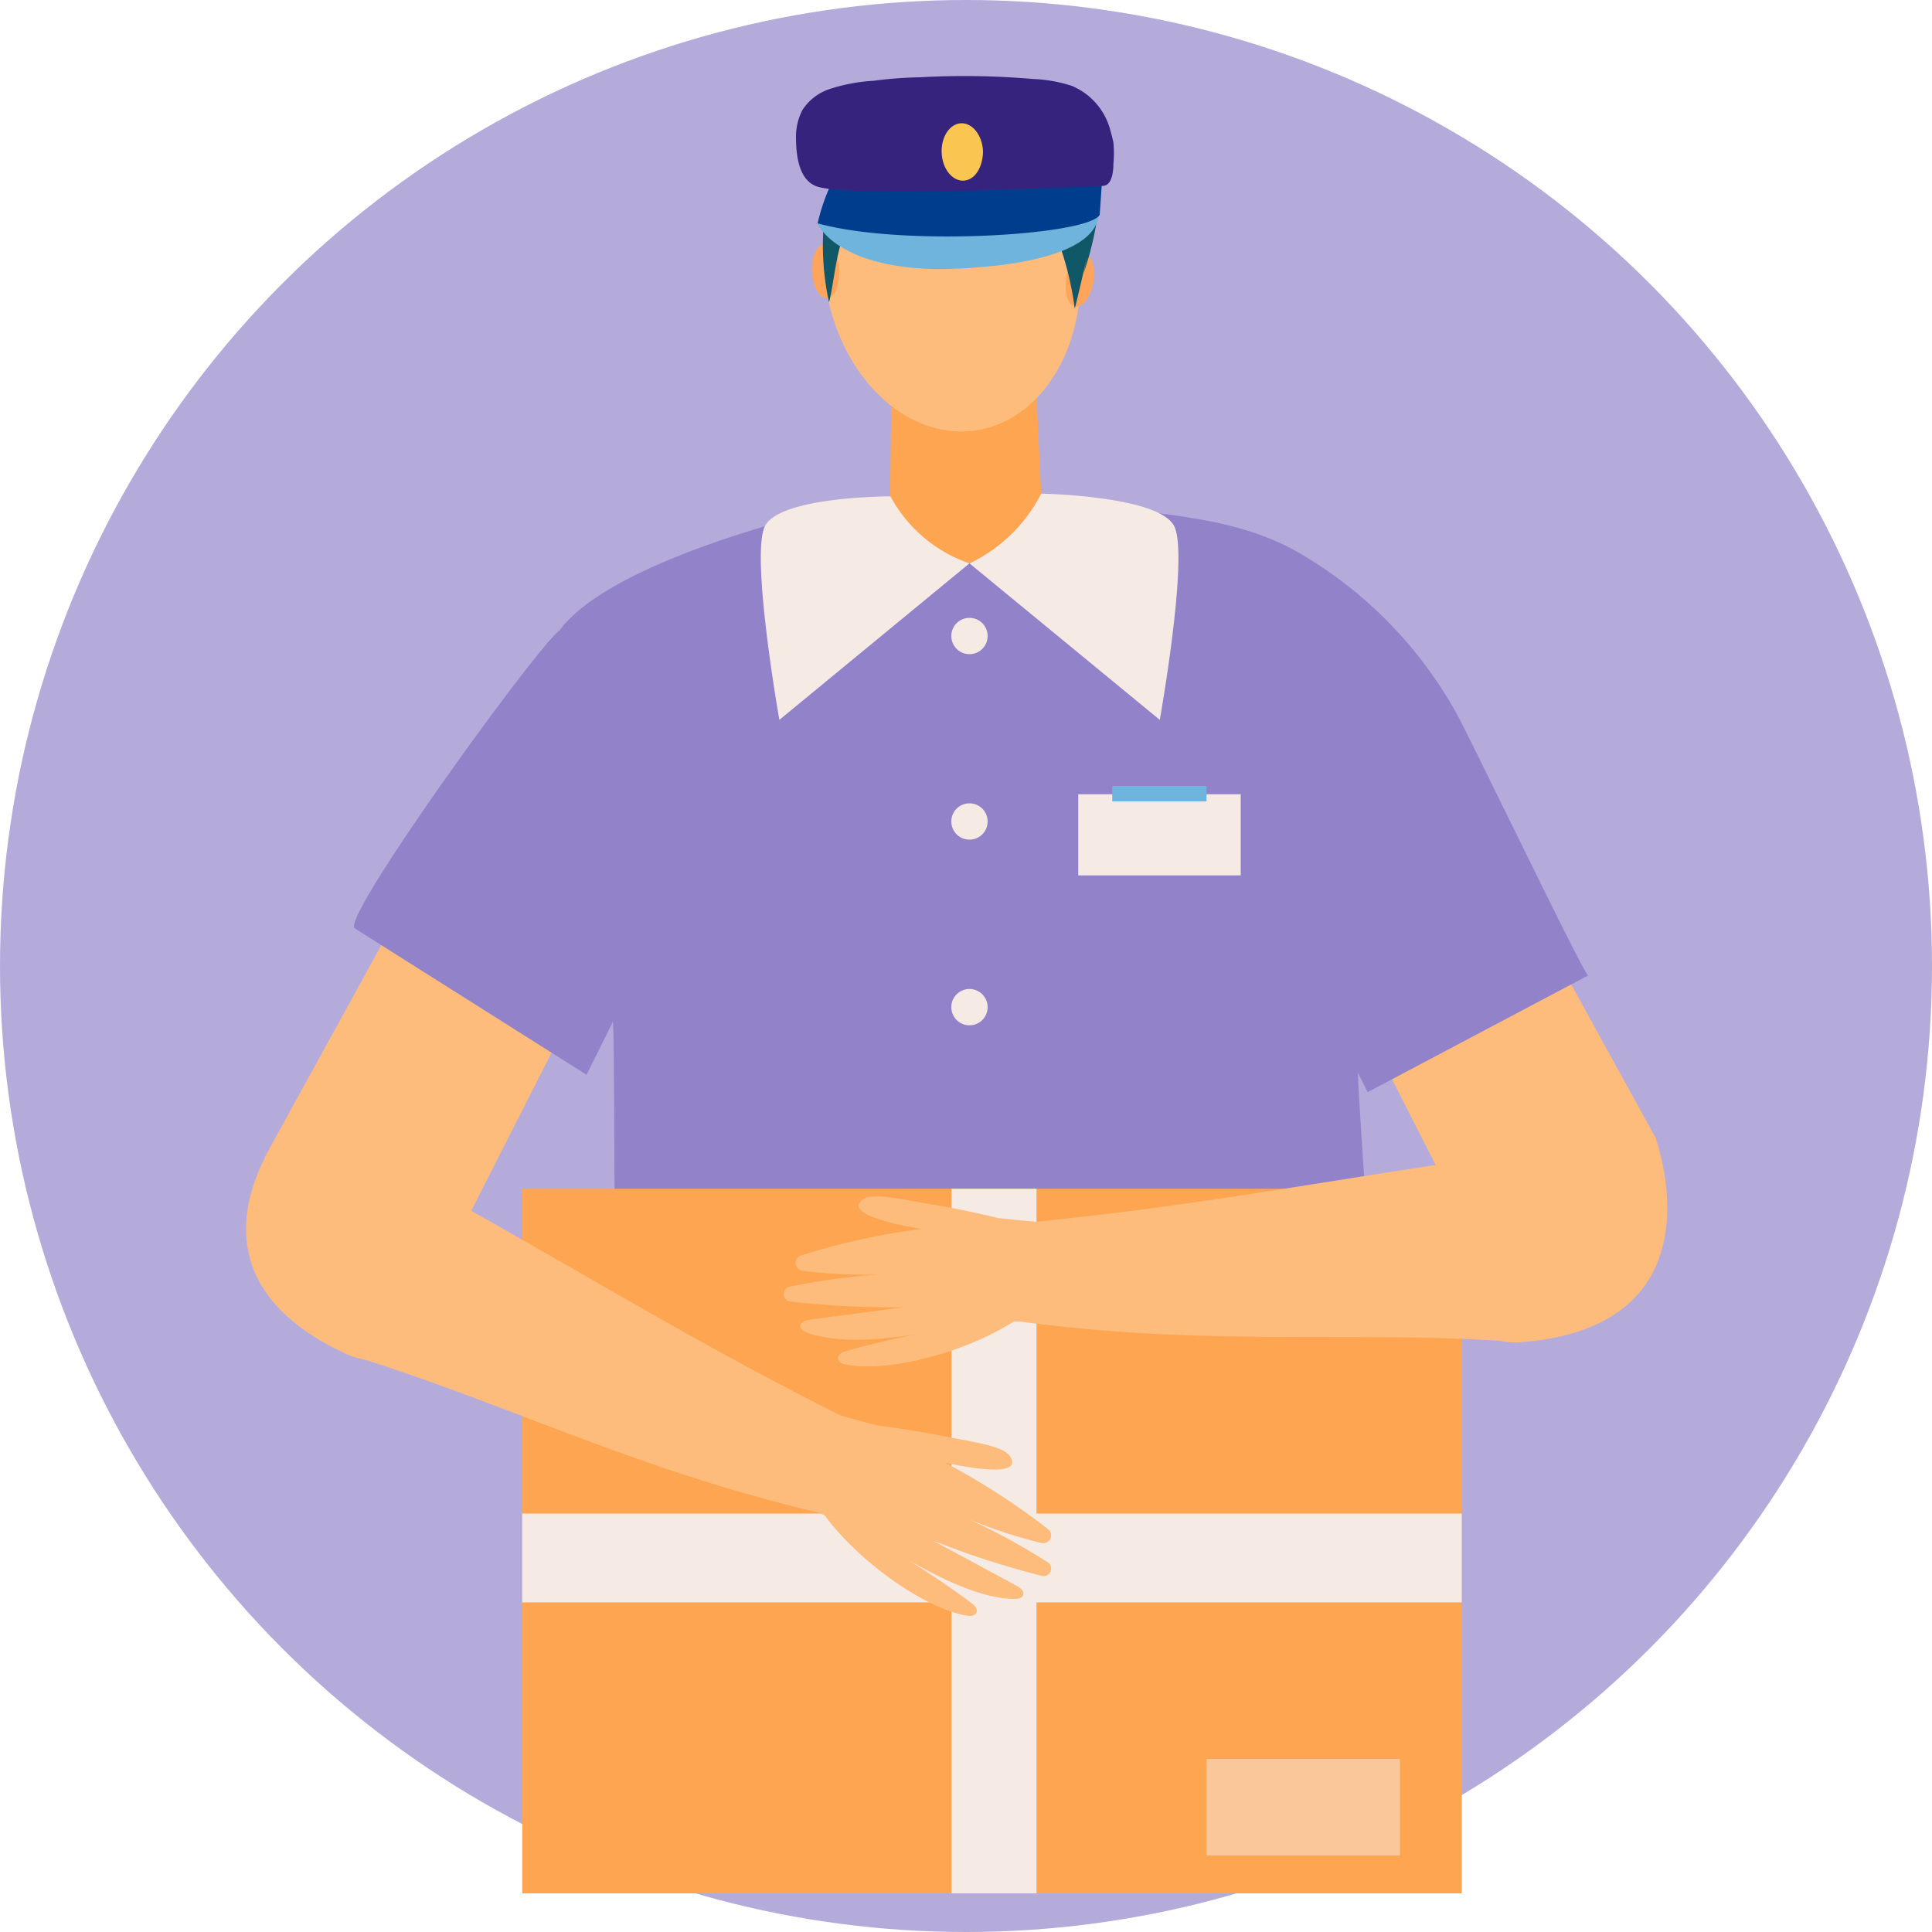 <svg id="CF6_mod_copia_8" data-name="CF6_mod copia 8" xmlns="http://www.w3.org/2000/svg" width="100" height="100" viewBox="0 0 100 100">
  <circle id="Elipse_4203" data-name="Elipse 4203" cx="50" cy="50" r="50" fill="#b5abdb"/>
  <path id="Trazado_128678" data-name="Trazado 128678" d="M23.09,65.23,13.7,59.9,27.8,34.27l9.16,3.66Z" fill="#febc7c"/>
  <g id="Grupo_61472" data-name="Grupo 61472">
    <path id="Trazado_128679" data-name="Trazado 128679" d="M46.14,20.43l7.5-.08.48,9.81-8.11.06Z" fill="#fda551"/>
    <ellipse id="Elipse_4204" data-name="Elipse 4204" cx="6.61" cy="8.59" rx="6.61" ry="8.59" transform="translate(41.52 6.198) rotate(-8.049)" fill="#febc7c"/>
    <path id="Trazado_128680" data-name="Trazado 128680" d="M56.59,14.61c-.13.76-.55,1.32-.93,1.26s-.6-.74-.47-1.5.55-1.32.93-1.26S56.72,13.85,56.59,14.61Z" fill="#ffa55b"/>
    <path id="Trazado_128681" data-name="Trazado 128681" d="M43.45,14c0,.77-.25,1.41-.64,1.43s-.74-.59-.78-1.36.25-1.41.64-1.43S43.41,13.22,43.45,14Z" fill="#ffa55b"/>
    <path id="Trazado_128682" data-name="Trazado 128682" d="M56.28,13.27c-.25,1-.4,1.71-.65,2.71a16.23,16.23,0,0,0-1-3.88c-.55-1.42-.55-1.82-1.72-2.8-.56,1.15-2.61,1.13-3.87,1.35-1.51.26-3.18-.32-4.53.42-1.2.66-1.25,3.25-1.6,4.58a13.81,13.81,0,0,1,.29-7,5.23,5.23,0,0,1,1.33-2.43A6.16,6.16,0,0,1,48.26,5c1.48-.14,3.09-.26,4.35.55a8.68,8.68,0,0,0,1.62,1.09c.64.23,1.4.12,2,.5a2.44,2.44,0,0,1,.73,2.13,15.79,15.79,0,0,1-.87,4.86Z" fill="#105767"/>
    <g id="Grupo_61471" data-name="Grupo 61471">
      <path id="Trazado_128683" data-name="Trazado 128683" d="M42.32,11.56s.85,2.24,6.08,2.37c1.05,0,8.73-.08,8.48-3.13S42.32,11.56,42.32,11.56Z" fill="#6fb4dc"/>
      <path id="Trazado_128684" data-name="Trazado 128684" d="M57.05,9.25l-.13,1.87c-.59,1.05-10.15,1.67-14.6.44a10.14,10.14,0,0,1,.68-2Z" fill="#003d8c"/>
      <path id="Trazado_128685" data-name="Trazado 128685" d="M57.63,7.38a5.76,5.76,0,0,1,0,1.1c0,.36-.06,1.12-.54,1.14-2.18.09-13.52.62-14.89,0-.91-.4-1-1.71-1-2.59a3,3,0,0,1,.33-1.33A2.67,2.67,0,0,1,43,4.59a8.87,8.87,0,0,1,2.23-.41A20.487,20.487,0,0,1,47.61,4a41.23,41.23,0,0,1,5.88.09,7.26,7.26,0,0,1,2,.36,3.43,3.43,0,0,1,2,2.37A5.43,5.43,0,0,1,57.63,7.38Z" fill="#35237d"/>
      <path id="Trazado_128686" data-name="Trazado 128686" d="M50.88,7.81c0,.83-.41,1.51-1,1.54s-1.1-.61-1.14-1.43.41-1.51,1-1.54S50.84,7,50.88,7.81Z" fill="#fac651"/>
    </g>
  </g>
  <path id="Trazado_128687" data-name="Trazado 128687" d="M76.33,64.28l9.4-5.32L71.62,33.32l-9.16,3.66Z" fill="#febc7c"/>
  <path id="Trazado_128688" data-name="Trazado 128688" d="M18.36,48.05l12,7.58,1.36-2.74c.16,1.21-.08,26,.78,30.37-.45,2,38.8,4.36,39.58,1.08.15-.67-1.85-28-1.79-28.81l.5,1L82.2,50.49C82,50.48,76,38,75.39,36.93a21.85,21.85,0,0,0-8.46-8.49c-3.76-2-7.85-1.7-11.87-2.67-.26-.06-1.1.16-1.2-.17.16.53-.14.68-.38,1.15a3.47,3.47,0,0,1-.34.54,4.93,4.93,0,0,1-3,1.87,4,4,0,0,1-4.09-3.47c-1.68.21-14.15,2.95-17.09,6.94C27.74,33.54,17.62,47.53,18.36,48.05Z" fill="#9182ca"/>
  <g id="Grupo_61473" data-name="Grupo 61473">
    <rect id="Rectángulo_7086" data-name="Rectángulo 7086" width="48.63" height="36.47" transform="translate(27.03 61.53)" fill="#fda551"/>
    <rect id="Rectángulo_7087" data-name="Rectángulo 7087" width="48.63" height="4.6" transform="translate(27.03 78.34)" fill="#f6eae5"/>
    <rect id="Rectángulo_7088" data-name="Rectángulo 7088" width="4.4" height="36.47" transform="translate(49.25 61.53)" fill="#f6eae5"/>
    <rect id="Rectángulo_7089" data-name="Rectángulo 7089" width="10.01" height="5" transform="translate(62.45 91.04)" fill="#f6eae5" opacity="0.5"/>
  </g>
  <path id="Trazado_128689" data-name="Trazado 128689" d="M85.65,58.79l-8.38.27s-.35.84-.71,2L76.28,60c-9.33,1.4-14.64,2.43-22.67,3.24l-1.93-.19s-1.67-.42-3.5-.72-3.44-.74-3.72,0,3.23,1.28,3.23,1.28A35.679,35.679,0,0,0,41.41,65a.41.41,0,0,0,.1.77,24.641,24.641,0,0,0,4.9.15,33.841,33.841,0,0,0-5.54.68.39.39,0,0,0,0,.76,44.77,44.77,0,0,0,5.92.3l-4.9.65c-.54.07-.65.47-.13.66,1.85.69,4.75.25,5.84.05-.83.17-2.63.56-3.87.93-.48.15-.47.57,0,.67,2.1.45,6.19-.57,8.74-2.22h.31c9.62,1.29,16.81.5,24.86,1a3.77,3.77,0,0,0,1.09.07C89.42,68.64,85.65,58.79,85.65,58.79Z" fill="#febc7c"/>
  <path id="Trazado_128690" data-name="Trazado 128690" d="M15.2,57.67l7.74,3.24s0,.9-.07,2.15l.65-.88c8.22,4.62,12.81,7.48,20,11.09l1.87.51s1.71.2,3.53.57,3.47.53,3.46,1.35-3.48,0-3.48,0a36,36,0,0,1,5.4,3.49.41.41,0,0,1-.37.68,24.57,24.57,0,0,1-4.63-1.61,33.47,33.47,0,0,1,4.94,2.61.39.39,0,0,1-.31.7,45.391,45.391,0,0,1-5.64-1.83l4.35,2.35c.48.26.43.67-.11.67-2,0-4.53-1.46-5.48-2,.71.46,2.26,1.46,3.28,2.25.41.31.24.7-.26.62-2.12-.33-5.58-2.74-7.38-5.19l-.28-.14C33,76.09,26.55,72.8,18.86,70.37a4.07,4.07,0,0,1-1-.32C8.17,65.54,15.2,57.67,15.2,57.67Z" fill="#febc7c"/>
  <path id="Trazado_128691" data-name="Trazado 128691" d="M46.09,25.69s-5.78,0-6.51,1.57.76,10,.76,10l9.84-8.1A7.34,7.34,0,0,1,46.09,25.69Z" fill="#f6eae5"/>
  <path id="Trazado_128692" data-name="Trazado 128692" d="M53.89,25.55s6.16.11,6.9,1.71-.76,10-.76,10l-9.85-8.1A8,8,0,0,0,53.89,25.55Z" fill="#f6eae5"/>
  <path id="Trazado_128693" data-name="Trazado 128693" d="M51.12,32.91a.94.94,0,1,1-.94-.93.94.94,0,0,1,.94.93Z" fill="#f6eae5"/>
  <path id="Trazado_128694" data-name="Trazado 128694" d="M51.12,42.51a.94.94,0,1,1-.94-.93.94.94,0,0,1,.94.93Z" fill="#f6eae5"/>
  <path id="Trazado_128695" data-name="Trazado 128695" d="M51.12,52.12a.94.94,0,1,1-.94-.93.94.94,0,0,1,.94.93Z" fill="#f6eae5"/>
  <rect id="Rectángulo_7090" data-name="Rectángulo 7090" width="8.41" height="4.2" transform="translate(55.81 41.11)" fill="#f6eae5"/>
  <rect id="Rectángulo_7091" data-name="Rectángulo 7091" width="4.88" height="0.8" transform="translate(57.57 40.68)" fill="#6fb4dc"/>
</svg>
